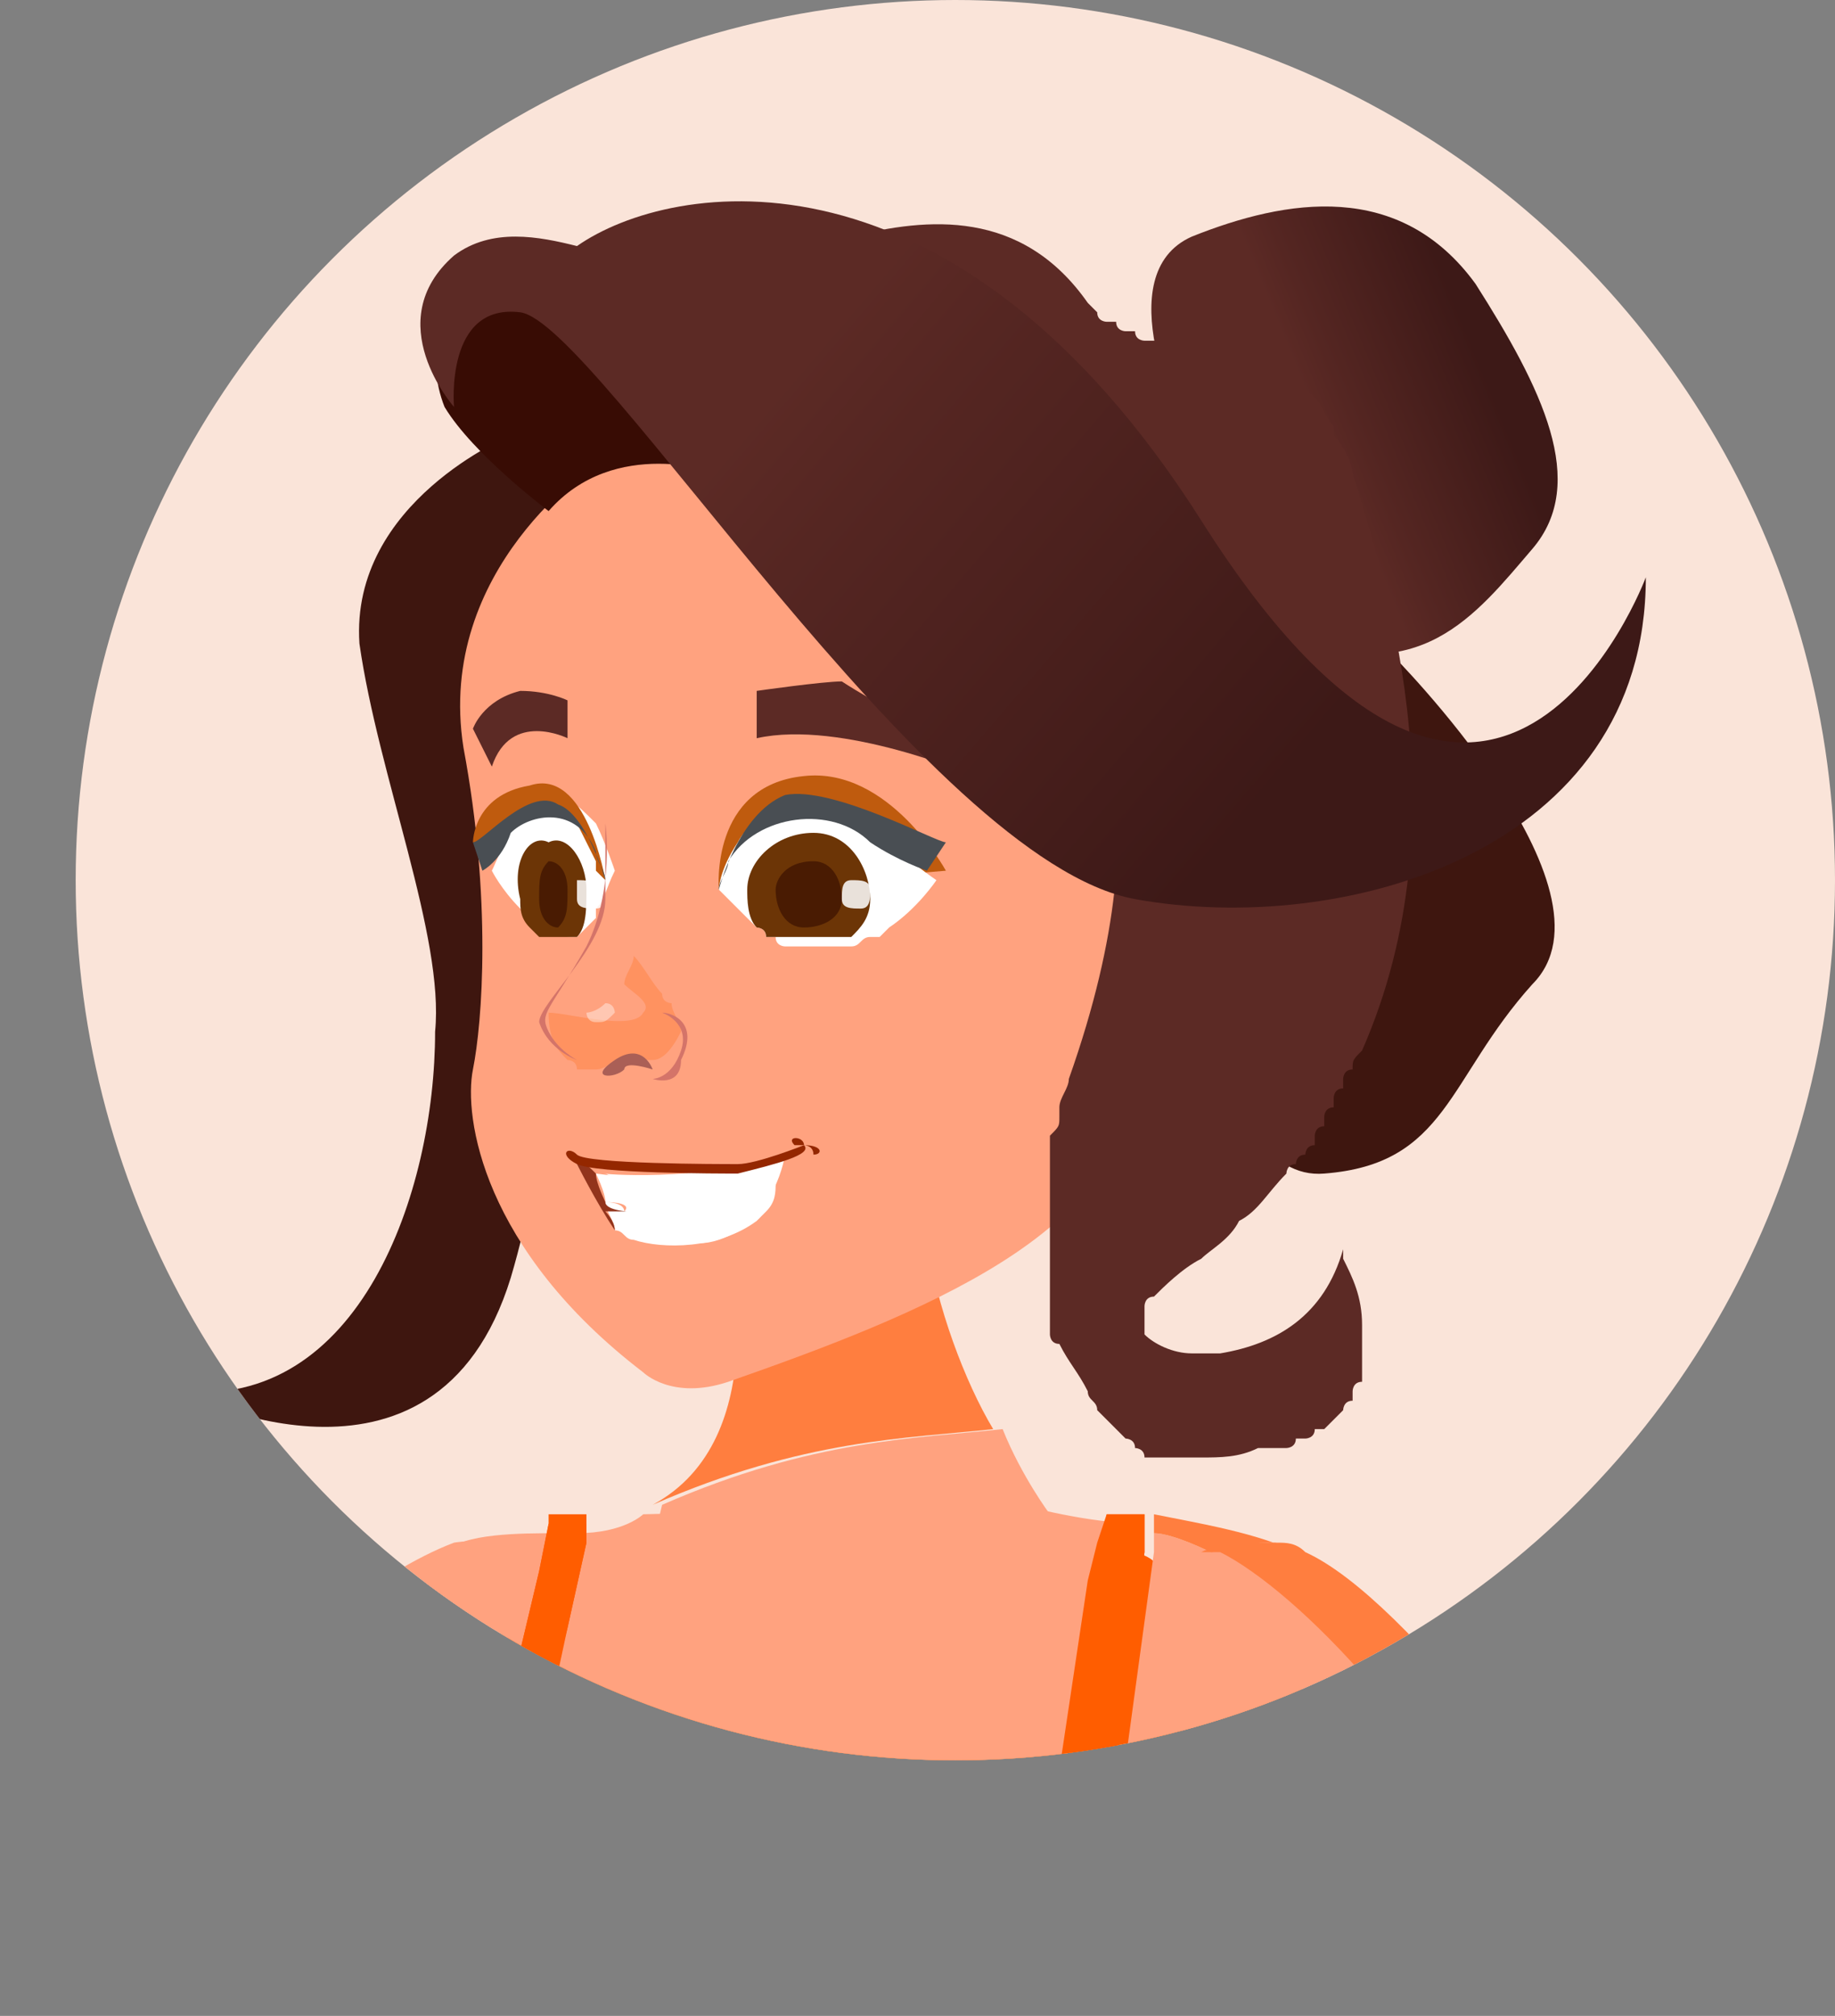 <!-- Generator: Adobe Illustrator 24.0.3, SVG Export Plug-In  -->
<svg version="1.1" xmlns="http://www.w3.org/2000/svg" xmlns:xlink="http://www.w3.org/1999/xlink" x="0px" y="0px" width="19.4px"
	 height="21.3px" viewBox="0 0 19.4 21.3" style="enable-background:new 0 0 19.4 21.3;" xml:space="preserve">
<rect x="0" y="0" width="19.4" height="21.3" fill="#808080" stroke="none"/>
<style type="text/css">
	.st0{clip-path:url(#SVGID_2_);}
	.st1{fill:#FFA27F;}
	.st2{fill:#FF7E3F;}
	.st3{fill:#FF5D00;}
	.st4{fill:url(#SVGID_3_);}
	.st5{fill:#3E160F;}
	.st6{fill:#FFFFFF;}
	.st7{fill:#92341C;}
	.st8{fill:#942700;}
	.st9{fill:#380C04;}
	.st10{fill:#5C2A25;}
	.st11{fill:#6C3506;}
	.st12{fill:#491B02;}
	.st13{opacity:0.85;fill:#FFFFFF;}
	.st14{fill:#BF5B0E;}
	.st15{fill:#494E53;}
	.st16{fill:#FF9260;}
	.st17{fill:#D47469;}
	.st18{fill:#AA5F56;}
	.st19{opacity:0.4;fill:#FFFFFF;}
	.st20{fill:url(#SVGID_4_);}
	.st21{clip-path:url(#SVGID_6_);}
	.st22{fill:url(#SVGID_7_);}
	.st23{fill:url(#SVGID_8_);}
</style>
<defs>
</defs>
<g>
	<g>
		<defs>
			<circle id="SVGID_1_" cx="10.1" cy="9.3" r="9.3"/>
		</defs>
		<use xlink:href="#SVGID_1_"  style="overflow:visible;fill:#FAE4D9;"/>
		<clipPath id="SVGID_2_">
			<use xlink:href="#SVGID_1_"  style="overflow:visible;"/>
		</clipPath>
		<g class="st0">
			<g>
				<path class="st1" d="M0,21.3h1.7c1.2-1.2,3.4-3.9,4.1-4.8c-0.5-0.3-1-0.2-1-0.2C4,16.6,2.9,17.5,2.4,18C2.2,18.2,2,18.3,2,18.3
					s-0.5,0.5-1,1.2c-0.2,0.2-0.3,0.4-0.5,0.7c0,0,0,0,0,0c0,0,0,0,0,0C0.4,20.5,0.2,20.9,0,21.3C0,21.2,0,21.2,0,21.3L0,21.3
					C0,21.3,0,21.3,0,21.3z"/>
				<path class="st2" d="M3,21.3c1.4-1.4,3.4-3.8,3.2-4.4c-0.1-0.2-0.2-0.3-0.3-0.4c-0.7,0.9-2.9,3.6-4.1,4.8H3z"/>
				<g>
					<path class="st1" d="M4.7,21.3L4.7,21.3c0.3-0.5,0.5-1.5,0.6-2.1L4.5,19c0,0,0,0,0,0C4.4,19.7,5,20.7,4.7,21.3z"/>
					<path class="st3" d="M4.7,21.3h9.5c0.1-0.3,0.1-0.7,0.2-1.1c0-0.3,0-0.6,0-0.8c0,0-0.2-1.9-2.2-2.9c-0.1-0.1-0.3-0.1-0.4-0.2
						c-0.2-0.1-0.4-0.1-0.6-0.2c-0.4,0.7-1.4,2-3.3,1.8c-1-0.2-1-1-0.8-1.8c-0.2,0-0.6,0.2-0.8,0.3c-0.2,0.1-0.3,0.2-0.4,0.3l0,0
						c-0.7,0.6-1,1.5-1.2,2.1c0,0.1-0.1,0.2-0.1,0.3c0,0,0,0,0,0l0.7,0.3C5.2,19.8,5,20.8,4.7,21.3z"/>
					<path class="st1" d="M5.7,18.7c2.6,1.6,5.6,0,5.6,0l0.4-2.6h0.4c-0.6,0-1.3-0.2-1.3-0.2l-4,0.1c0,0-0.2,0.2-0.7,0.2L5.7,18.7z"
						/>
					<path class="st1" d="M4.5,19C4.5,19,4.5,19,4.5,19l0.7,0.3c0-0.3,0.1-0.5,0.1-0.5l0.5-2.1l0.1-0.5c-0.4,0-1,0-1.2,0.2
						C4.1,16.8,4.5,18.9,4.5,19z"/>
					<path class="st3" d="M11.2,21.3h2.7l-2.1-2.7c0,0,0,0,0,0l0.3-2.2l0-0.2l0-0.2h-0.4l0,0.2l-0.1,0.4l-0.3,2c0,0-3.1,1.6-5.6,0
						L6,17.2l0.2-0.9l0,0l0-0.2c-0.1,0-0.2,0-0.4,0l-0.1,0.5l0,0l-0.5,2.1c0,0,0,0.2-0.1,0.5l2.6,0.9L11.2,21.3z"/>
					<g>
						<path class="st1" d="M7.8,17.8c1.8,0.3,2.8-1,3.3-1.8c0,0-0.3-0.4-0.5-0.9c-0.9,0.1-2,0.1-3.6,0.8C6.8,16.7,6.8,17.7,7.8,17.8
							z"/>
						<path class="st2" d="M6.9,15.9c1.6-0.7,2.7-0.7,3.6-0.8c-0.3-0.5-0.6-1.3-0.7-2H7.7C7.7,13.2,8.2,15.2,6.9,15.9z"/>
					</g>
					<path class="st1" d="M13.9,21.3h0.3c0-0.2,0.1-0.4,0.1-0.6c0-0.2,0.1-0.4,0.1-0.6c0.1-0.8,0.2-1.7,0.1-2.4
						c0-0.3-0.1-0.5-0.2-0.7c-0.1-0.3-0.3-0.5-0.6-0.6c0,0,0,0,0,0c0,0,0,0,0,0h0c-0.1-0.1-0.2-0.1-0.3-0.1c-0.2,0-0.4,0-0.6,0.1
						c0,0-0.4-0.2-0.6-0.2l0,0.2l-0.3,2.2c0,0,0,0,0,0L13.9,21.3z"/>
					<path class="st3" d="M4.9,21.3l3-1.2l3.9-1.5l0.3-2.2l0-0.2l0-0.2l-0.4,0l-0.1,0.3l-0.1,0.4l-0.3,2c0,0-3.1,1.6-5.6,0L6,17.2
						l0.2-0.9l0,0l0-0.2l0-0.1l-0.4,0l0,0.1l-0.1,0.5l-0.5,2.1c0,0,0,0.2-0.1,0.5c-0.1,0.6-0.3,1.6-0.6,2.1H4.9z"/>
					<path class="st1" d="M13.7,21.3h0.2l-2.1-2.7C11.8,18.6,12.2,20.3,13.7,21.3z"/>
				</g>
				<path class="st1" d="M14.7,21.3h2.5c-1.3-1.9-3.1-4.3-4.4-4.9c-1,0.3-0.5,1.1-0.4,1.7C12.5,18.4,13.6,19.9,14.7,21.3z"/>
				<path class="st2" d="M14.5,17.8c0.9,1,1.9,2.4,2.7,3.5H18c-1.3-1.9-3.1-4.4-4.2-4.9c0,0,0,0,0,0c0,0,0,0,0,0
					c-0.1-0.1-0.2-0.1-0.3-0.1c-0.2,0-0.4,0-0.6,0.1C13.3,16.6,13.9,17.1,14.5,17.8z"/>
				<path class="st2" d="M12.2,16.2c0.2,0,0.6,0.2,0.6,0.2c0.1,0,0.3-0.1,0.6-0.1c0.1,0,0.2,0,0.3,0.1h0c-0.4-0.2-1-0.3-1.5-0.4
					L12.2,16.2z"/>
				<path class="st2" d="M13.3,16.3c-0.2,0-0.4,0-0.6,0.1h0.9C13.6,16.3,13.4,16.3,13.3,16.3z"/>
			</g>
			<g>
				
					<linearGradient id="SVGID_3_" gradientUnits="userSpaceOnUse" x1="-442.779" y1="4.689" x2="-444.634" y2="3.923" gradientTransform="matrix(-1 0 0 1 -428.912 0)">
					<stop  offset="7.297300e-02" style="stop-color:#5C2A25"/>
					<stop  offset="0.251" style="stop-color:#552622"/>
					<stop  offset="0.987" style="stop-color:#3D1917"/>
				</linearGradient>
				<path class="st4" d="M12.5,4.5c0,0-0.8-1.6,0.1-2c1-0.4,2.2-0.6,3,0.5c0.7,1.1,1.2,2.1,0.6,2.8c-0.6,0.7-1.2,1.5-2.6,0.9
					C12.3,6,12.5,4.5,12.5,4.5z"/>
				<path class="st5" d="M14.7,6.9c0,0,2.5,2.5,1.5,3.5c-0.9,1-0.9,1.9-2.2,2c-1.2,0.1-1.3-2.8-1.3-2.8L14.7,6.9z"/>
				<path class="st5" d="M5.4,4.6c0,0-1.7,0.7-1.6,2.2C4,8.2,4.7,9.9,4.6,10.9c0,1.7-0.8,4-2.7,3.8c0,0,2.7,1.4,3.5-1.2
					c0.8-2.7-0.3-3.4,0-4.2c0.3-0.8,0.3-3.7,0.9-4.1C7,4.8,5.4,4.6,5.4,4.6z"/>
				<path class="st1" d="M6.3,4.9c0,0-1.7,1.1-1.4,3c0.3,1.6,0.2,2.9,0.1,3.4c-0.1,0.5,0.1,1.9,1.8,3.2c0,0,0.3,0.3,0.9,0.1
					c2-0.7,4.3-1.6,4.2-3.2s1-5.4-1.1-6.7C8.8,3.3,6.3,4.9,6.3,4.9z"/>
				<g>
					<g>
						<g>
							<g>
								<g>
									<g>
										<path class="st6" d="M6.4,12.7c0,0,0.3,0,0.2,0.1C6.6,12.7,6.4,12.7,6.4,12.7c0,0.1,0.1,0.2,0.1,0.3
											c0.1,0,0.1,0.1,0.2,0.1C7,13.2,7.6,13.2,8,12.9c0,0,0.1-0.1,0.1-0.1c0,0,0,0,0,0c0.1-0.1,0.1-0.2,0.1-0.3
											c0,0-1.2,0-1.9-0.1C6.3,12.4,6.4,12.6,6.4,12.7z"/>
									</g>
									<path class="st6" d="M8,12.9C8,12.8,8.1,12.8,8,12.9c0.1-0.1-0.1-0.1-0.3-0.1C7.6,12.8,7.8,12.9,8,12.9z"/>
								</g>
								<path class="st7" d="M6.1,12.3c0,0,0.2,0.4,0.4,0.7c0-0.1-0.1-0.2-0.1-0.2s0.1,0,0.2,0c0.1,0-0.2,0-0.2-0.1
									c0,0-0.1-0.2-0.1-0.3C6.2,12.3,6.2,12.3,6.1,12.3z"/>
							</g>
							<path class="st6" d="M8.3,12.2c0,0-0.1,0.7-0.7,0.9c-0.6,0.2-0.8-0.5-0.8-0.5l-0.4-0.2C6.3,12.4,7.4,12.5,8.3,12.2z"/>
						</g>
						<path class="st8" d="M8.5,12.1c0,0,0.1,0,0.1,0.1C8.7,12.2,8.7,12.1,8.5,12.1c0-0.1-0.2-0.1-0.1,0C8.4,12.1,8.5,12.1,8.5,12.1
							z"/>
						<path class="st8" d="M8.5,12.1c0,0-0.5,0.2-0.7,0.2c-0.2,0-1.6,0-1.7-0.1c-0.1-0.1-0.2,0,0,0.1c0.2,0.1,1.5,0.1,1.7,0.1
							C8.2,12.3,8.6,12.2,8.5,12.1C8.6,12,8.5,12.1,8.5,12.1z"/>
					</g>
				</g>
				<path class="st9" d="M5.8,5.4c0,0-0.8-0.6-1.1-1.1C4.5,3.8,4.6,3.1,5.2,3c0.7,0,2.4,2,2.4,2S6.5,4.6,5.8,5.4z"/>
				<path class="st10" d="M11.3,11.4C11.3,11.4,11.3,11.4,11.3,11.4c0,0.1-0.1,0.2-0.1,0.3c0,0,0,0,0,0.1c0,0.1,0,0.1-0.1,0.2
					c0,0,0,0.1,0,0.1c0,0.1,0,0.1,0,0.2c0,0,0,0.1,0,0.1c0,0.1,0,0.1,0,0.2c0,0,0,0.1,0,0.1c0,0.1,0,0.1,0,0.2c0,0,0,0.1,0,0.1
					c0,0.1,0,0.1,0,0.2c0,0,0,0,0,0.1c0,0.1,0,0.1,0,0.2c0,0,0,0,0,0c0,0.1,0,0.1,0,0.2c0,0,0,0,0,0c0,0,0,0,0,0c0,0,0,0.1,0,0.1
					c0,0,0,0,0,0.1c0,0,0,0.1,0,0.1c0,0,0,0,0,0c0,0,0,0.1,0,0.1c0,0,0,0,0,0c0,0,0,0.1,0.1,0.1c0,0,0,0,0,0c0,0,0,0,0,0
					c0.1,0.2,0.2,0.3,0.3,0.5c0,0,0,0,0,0c0,0,0,0,0,0c0,0.1,0.1,0.1,0.1,0.2c0,0,0,0,0,0c0,0,0.1,0.1,0.1,0.1c0,0,0,0,0,0
					c0,0,0,0,0,0c0,0,0.1,0.1,0.1,0.1c0,0,0,0,0,0c0,0,0.1,0.1,0.1,0.1c0,0,0,0,0,0c0,0,0.1,0,0.1,0.1c0,0,0,0,0,0
					c0,0,0.1,0,0.1,0.1c0,0,0,0,0,0c0,0,0,0,0,0c0,0,0.1,0,0.1,0c0,0,0,0,0,0c0,0,0.1,0,0.1,0c0,0,0,0,0,0c0,0,0.1,0,0.1,0
					c0,0,0,0,0,0c0,0,0.1,0,0.1,0c0,0,0,0,0,0c0,0,0,0,0,0c0,0,0,0,0.1,0c0,0,0,0,0,0c0,0,0,0,0,0c0,0,0,0,0,0c0,0,0.1,0,0.1,0
					c0,0,0,0,0,0c0,0,0,0,0.1,0c0,0,0,0-0.1,0c0,0,0,0,0,0c0.2,0,0.4,0,0.6-0.1c0,0,0,0,0,0c0,0,0,0,0,0c0,0,0.1,0,0.1,0
					c0,0,0,0,0,0c0,0,0.1,0,0.1,0c0,0,0,0,0,0c0,0,0,0,0,0c0,0,0,0,0,0c0,0,0,0,0,0c0,0,0,0,0,0c0,0,0,0,0.1,0c0,0,0.1,0,0.1-0.1
					c0,0,0,0,0.1,0c0,0,0.1,0,0.1-0.1c0,0,0,0,0.1,0c0,0,0,0,0.1-0.1c0,0,0,0,0,0c0,0,0.1-0.1,0.1-0.1c0,0,0,0,0,0
					c0,0,0-0.1,0.1-0.1c0,0,0,0,0,0c0,0,0-0.1,0-0.1c0,0,0,0,0,0c0,0,0-0.1,0.1-0.1c0,0,0,0,0,0c0,0,0-0.1,0-0.1c0,0,0,0,0,0
					c0,0,0,0,0,0c0,0,0-0.1,0-0.1c0,0,0,0,0-0.1c0,0,0,0,0-0.1c0,0,0,0,0,0c0,0,0,0,0-0.1c0,0,0,0,0,0c0,0,0-0.1,0-0.1c0,0,0,0,0,0
					c0-0.3-0.1-0.5-0.2-0.7c0,0,0,0,0,0c0,0,0,0,0,0c0,0,0,0,0,0c0,0,0,0,0,0c0-0.1,0-0.1,0-0.1l0,0l0,0c-0.2,0.7-0.7,1-1.3,1.1
					c0,0,0,0,0,0c0,0-0.1,0-0.1,0c0,0,0,0,0,0c0,0-0.1,0-0.1,0c0,0,0,0,0,0c0,0-0.1,0-0.1,0c-0.2,0-0.4-0.1-0.5-0.2c0,0,0,0,0,0
					c0,0,0,0,0,0c0,0,0,0,0,0c0,0,0,0,0-0.1c0,0,0,0,0,0c0,0,0,0,0,0c0,0,0,0,0,0c0,0,0,0,0,0c0,0,0,0,0,0c0,0,0,0,0,0c0,0,0,0,0,0
					c0,0,0,0,0,0c0,0,0,0,0,0c0,0,0,0,0,0c0,0,0,0,0,0c0,0,0,0,0,0c0,0,0,0,0,0c0,0,0,0,0,0c0,0,0,0,0,0c0,0,0,0,0,0c0,0,0,0,0,0
					c0,0,0,0,0-0.1c0,0,0,0,0,0c0,0,0,0,0-0.1c0,0,0,0,0,0c0,0,0-0.1,0.1-0.1c0.1-0.1,0.3-0.3,0.5-0.4c0.1-0.1,0.3-0.2,0.4-0.4
					c0,0,0,0,0,0c0.2-0.1,0.3-0.3,0.5-0.5c0,0,0,0,0,0c0,0,0-0.1,0.1-0.1c0,0,0,0,0,0c0,0,0-0.1,0.1-0.1c0,0,0,0,0,0
					c0,0,0-0.1,0.1-0.1c0,0,0,0,0-0.1c0,0,0-0.1,0.1-0.1c0,0,0,0,0-0.1c0,0,0-0.1,0.1-0.1c0,0,0,0,0-0.1c0,0,0-0.1,0.1-0.1
					c0,0,0,0,0-0.1c0,0,0-0.1,0.1-0.1c0,0,0,0,0,0c0-0.1,0-0.1,0.1-0.2C15.5,8.6,14.6,6,14.3,5c0-0.1-0.1-0.3-0.2-0.4
					c0,0,0-0.1,0-0.1c0,0,0,0,0,0c-0.1-0.1-0.1-0.2-0.2-0.3c0,0,0,0-0.1-0.1c0,0,0,0-0.1-0.1C13.6,4.1,13.5,4,13.5,4c0,0,0,0,0,0
					c0,0-0.1-0.1-0.1-0.1c0,0,0,0-0.1,0c0,0-0.1-0.1-0.1-0.1c0,0-0.1,0-0.1,0c0,0-0.1,0-0.1,0c-0.1,0-0.2-0.1-0.3-0.1
					c-0.1,0-0.2-0.1-0.3-0.1c0,0,0,0,0,0c0,0,0,0,0,0c0,0,0,0,0,0c0,0,0,0,0,0c0,0,0,0,0,0c0,0,0,0,0,0c0,0-0.1,0-0.1,0c0,0,0,0,0,0
					c0,0,0,0,0,0c0,0,0,0,0,0c0,0,0,0,0,0c0,0,0,0-0.1,0c0,0,0,0-0.1,0c0,0,0,0,0,0c0,0,0,0,0,0c0,0-0.1,0-0.1-0.1c0,0,0,0-0.1,0
					c0,0-0.1,0-0.1-0.1c0,0,0,0-0.1,0c0,0-0.1,0-0.1-0.1c0,0,0,0,0,0c0,0,0,0,0,0c0,0,0,0,0,0c0,0,0,0,0,0c0,0,0,0,0,0
					c0,0,0,0-0.1-0.1c0,0,0,0,0,0c0,0,0,0,0,0C10.8,2.2,9.8,2.3,9,2.5c-0.1,0-0.1,0-0.2,0.1c0,0,0,0,0,0c0,0,0,0,0,0c0,0,0,0,0,0
					c0,0,0,0,0,0c0,0,0,0,0,0c0,0,0,0,0,0c0,0,0,0,0,0c0,0,0,0,0,0c0,0,0,0,0,0c0,0,0,0.1-0.1,0.1c0,0.1,0,0.2,0,0.2c0,0,0,0,0,0
					c0,0,0,0,0,0.1c0,0,0,0,0,0c0,0,0,0,0,0.1c0,0,0,0,0,0c0,0,0,0,0,0.1c0,0,0,0,0,0c0,0.1,0,0.1,0.1,0.2l2.5,3.4
					c0,0,0.1,0.1,0.1,0.1C11.4,7.2,12.4,8.3,11.3,11.4z M11.5,3C11.5,3,11.5,2.9,11.5,3C11.5,2.9,11.5,3,11.5,3z M11.6,3
					C11.6,3,11.6,3,11.6,3C11.6,3,11.6,3,11.6,3z M11.8,3.1C11.8,3.1,11.8,3.1,11.8,3.1C11.8,3.1,11.8,3.1,11.8,3.1z M12.3,3.4
					C12.3,3.4,12.3,3.4,12.3,3.4C12.3,3.4,12.3,3.4,12.3,3.4z M13,12.9C13,12.9,13,12.9,13,12.9C13,12.9,13,12.9,13,12.9z M13.3,3.8
					C13.2,3.8,13.2,3.8,13.3,3.8C13.2,3.8,13.2,3.8,13.3,3.8z M14.9,10.6C14.9,10.6,14.9,10.6,14.9,10.6
					C14.9,10.6,14.9,10.6,14.9,10.6z M14.8,10.8C14.8,10.8,14.8,10.8,14.8,10.8C14.8,10.8,14.8,10.8,14.8,10.8z M14.7,11
					C14.7,11,14.7,11,14.7,11C14.7,11,14.7,11,14.7,11z M14.6,11.2C14.6,11.2,14.6,11.2,14.6,11.2C14.6,11.2,14.6,11.2,14.6,11.2z
					 M14.5,11.4C14.5,11.4,14.5,11.3,14.5,11.4C14.5,11.3,14.5,11.4,14.5,11.4z M14.4,11.5C14.4,11.5,14.4,11.5,14.4,11.5
					C14.4,11.5,14.4,11.5,14.4,11.5z M14.3,11.7C14.3,11.7,14.3,11.6,14.3,11.7C14.3,11.6,14.3,11.7,14.3,11.7z M13.1,12.8
					C13.1,12.8,13.1,12.8,13.1,12.8C13.1,12.8,13.1,12.8,13.1,12.8z M12.8,13.1C12.8,13.1,12.8,13.1,12.8,13.1
					C12.8,13.1,12.8,13.1,12.8,13.1z M12.9,13C12.9,13,12.9,13,12.9,13C12.9,13,12.9,13,12.9,13z M12.8,13.2
					C12.8,13.2,12.8,13.1,12.8,13.2C12.8,13.1,12.8,13.2,12.8,13.2z M12.8,13.2C12.8,13.2,12.8,13.2,12.8,13.2
					C12.8,13.2,12.8,13.2,12.8,13.2z M12.8,13.3C12.8,13.3,12.8,13.3,12.8,13.3C12.8,13.3,12.8,13.3,12.8,13.3z M12.8,13.4
					C12.8,13.4,12.8,13.4,12.8,13.4C12.8,13.4,12.8,13.4,12.8,13.4z M12.8,13.4C12.8,13.4,12.8,13.4,12.8,13.4
					C12.8,13.4,12.8,13.4,12.8,13.4z M12.8,13.6C12.8,13.6,12.8,13.6,12.8,13.6C12.8,13.6,12.8,13.6,12.8,13.6z M12.8,13.7
					C12.8,13.7,12.8,13.7,12.8,13.7C12.8,13.7,12.8,13.7,12.8,13.7z M12.9,13.8C12.9,13.8,12.9,13.8,12.9,13.8
					C12.9,13.8,12.9,13.8,12.9,13.8z M13,13.9C13,13.9,13,13.9,13,13.9C13,13.9,13,13.9,13,13.9z M13.7,14.2
					C13.7,14.2,13.7,14.2,13.7,14.2C13.7,14.2,13.7,14.2,13.7,14.2z M14.4,14C14.4,14,14.4,14,14.4,14C14.4,14,14.4,14,14.4,14z
					 M14.5,13.9C14.5,13.9,14.5,13.9,14.5,13.9C14.5,13.9,14.5,13.9,14.5,13.9z M13.9,14.2C13.9,14.2,13.9,14.2,13.9,14.2
					C13.9,14.2,13.9,14.2,13.9,14.2z M14,14.2C14,14.2,14,14.2,14,14.2C14,14.2,14,14.2,14,14.2z M14.6,13.9
					C14.6,13.9,14.6,13.9,14.6,13.9C14.6,13.9,14.6,13.9,14.6,13.9z M14.7,13.8C14.7,13.8,14.7,13.8,14.7,13.8
					C14.7,13.8,14.7,13.8,14.7,13.8z M14.8,13.7C14.8,13.7,14.8,13.7,14.8,13.7C14.8,13.7,14.8,13.7,14.8,13.7z M14.9,13.6
					C14.9,13.6,14.8,13.6,14.9,13.6C14.8,13.6,14.9,13.6,14.9,13.6z M14.9,13.5C14.9,13.5,14.9,13.5,14.9,13.5
					C14.9,13.5,14.9,13.5,14.9,13.5z M15,13.4C15,13.4,15,13.4,15,13.4C15,13.4,15,13.4,15,13.4z M15,13.3C15,13.3,15,13.3,15,13.3
					C15,13.3,15,13.3,15,13.3z M15.3,14.2C15.3,14.2,15.3,14.2,15.3,14.2C15.3,14.2,15.3,14.2,15.3,14.2z M15.2,14.6
					C15.3,14.6,15.3,14.6,15.2,14.6C15.3,14.6,15.3,14.6,15.2,14.6z M15.2,14.7C15.2,14.7,15.2,14.7,15.2,14.7
					C15.2,14.7,15.2,14.7,15.2,14.7z M15.1,14.9C15.1,14.8,15.1,14.8,15.1,14.9C15.1,14.8,15.1,14.8,15.1,14.9z M14.9,15.1
					C14.9,15.1,14.9,15.1,14.9,15.1C14.9,15.1,14.9,15.1,14.9,15.1z M14.7,15.2C14.7,15.2,14.7,15.2,14.7,15.2
					C14.7,15.2,14.7,15.2,14.7,15.2z M14.6,15.3C14.6,15.3,14.6,15.3,14.6,15.3C14.6,15.3,14.6,15.3,14.6,15.3z M14.3,15.5
					C14.3,15.5,14.3,15.5,14.3,15.5C14.3,15.5,14.3,15.5,14.3,15.5z M14.2,15.5C14.2,15.5,14.2,15.5,14.2,15.5
					C14.2,15.5,14.2,15.5,14.2,15.5z M14.1,15.5C14.1,15.5,14.1,15.5,14.1,15.5C14.1,15.5,14.1,15.5,14.1,15.5z M13.8,14.2
					C13.8,14.2,13.8,14.2,13.8,14.2C13.8,14.2,13.8,14.2,13.8,14.2z M11.7,14.9C11.7,14.9,11.7,14.9,11.7,14.9
					C11.7,14.9,11.7,14.9,11.7,14.9z"/>
				<path class="st10" d="M10.3,8.2c0,0-1.4-0.6-2.3-0.4l0-0.5c0,0,0.7-0.1,0.9-0.1C9.2,7.4,10.3,8,10.3,8V8.2z"/>
				<path class="st10" d="M6,7.4l0,0.4c0,0-0.6-0.3-0.8,0.3L5,7.7c0,0,0.1-0.3,0.5-0.4C5.8,7.3,6,7.4,6,7.4z"/>
				<g>
					<g>
						<g>
							<path class="st6" d="M6.1,9.9C6.1,9.9,6.1,9.9,6.1,9.9C6.1,9.9,6.1,9.9,6.1,9.9z"/>
							<path class="st6" d="M6.1,9.9C6.1,9.9,6.1,9.9,6.1,9.9C6.1,9.9,6.1,9.9,6.1,9.9C6.1,9.9,6.1,9.9,6.1,9.9
								C6.1,9.9,6.1,9.8,6.1,9.9c0.1-0.1,0.1-0.1,0.1-0.1c0,0,0,0,0.1-0.1c0,0,0,0,0-0.1c0.1-0.1,0.1-0.2,0.2-0.4
								c0,0-0.1-0.3-0.2-0.5C6.1,8.5,6,8.4,5.8,8.4c-0.2,0-0.3,0.1-0.4,0.3l0,0C5.3,9,5.2,9.2,5.2,9.2l0,0l0,0c0,0,0.1,0.2,0.3,0.4
								c0,0,0,0,0,0c0,0,0,0,0.1,0.1c0,0,0,0,0,0c0,0,0.1,0.1,0.1,0.1c0,0,0,0,0.1,0c0,0,0,0,0.1,0c0,0,0,0,0.1,0c0,0,0,0,0,0
								C5.9,9.9,6,9.9,6.1,9.9C6,9.9,6,9.9,6.1,9.9C6,9.9,6,9.9,6.1,9.9C6.1,9.9,6.1,9.9,6.1,9.9z M6.2,9.8C6.2,9.7,6.2,9.7,6.2,9.8
								C6.2,9.7,6.2,9.7,6.2,9.8z M6.3,9.6C6.3,9.6,6.3,9.6,6.3,9.6C6.3,9.6,6.3,9.6,6.3,9.6z M5.7,8.4C5.7,8.4,5.7,8.4,5.7,8.4
								C5.7,8.4,5.7,8.4,5.7,8.4z M5.8,9.9C5.8,9.9,5.8,9.9,5.8,9.9C5.8,9.9,5.8,9.9,5.8,9.9z"/>
						</g>
						<path class="st11" d="M5.5,9.5c0,0.1,0,0.2,0.1,0.3c0,0,0,0,0,0c0,0,0.1,0.1,0.1,0.1c0,0,0,0,0.1,0c0,0,0,0,0.1,0
							c0,0,0,0,0.1,0c0,0,0,0,0,0c0,0,0,0,0,0c0,0,0,0,0,0c0,0,0,0,0.1,0l0,0c0,0,0,0,0,0l0,0c0,0,0,0,0,0c0,0,0,0,0,0
							c0.1-0.1,0.1-0.3,0.1-0.5c0-0.3-0.2-0.6-0.4-0.5C5.6,8.8,5.4,9.1,5.5,9.5z"/>
						<path class="st12" d="M6,9.4c0,0.2,0,0.3-0.1,0.4c-0.1,0-0.2-0.1-0.2-0.3c0-0.2,0-0.3,0.1-0.4C5.9,9.1,6,9.2,6,9.4z"/>
						<path class="st13" d="M6.1,9.5c0,0.1,0.1,0.1,0.2,0.1c0.1,0,0.1-0.1,0-0.2c0-0.1-0.1-0.1-0.2-0.1C6.1,9.3,6.1,9.4,6.1,9.5z"/>
						<path class="st14" d="M6.4,9.3c0,0-0.2-1.2-0.8-1C5,8.4,5,8.9,5,8.9l0.2,0l0.4-0.3l0.2,0l0.2,0l0.1,0.1l0.1,0.2l0.1,0.2l0,0.1
							L6.4,9.3z"/>
						<path class="st15" d="M5,8.9l0.1,0.3c0,0,0.2-0.1,0.3-0.4C5.6,8.6,6.1,8.5,6.3,9c0,0.1,0.1,0.2,0.1,0.3c0,0-0.2-0.7-0.5-0.8
							C5.6,8.3,5.1,8.9,5,8.9z"/>
					</g>
					<path class="st14" d="M7.6,9.4c0,0-0.1-1.1,0.9-1.2c0.9-0.1,1.5,1,1.5,1L7.6,9.4z"/>
					<g>
						<path class="st6" d="M8.3,10C8.3,10,8.3,10,8.3,10C8.3,10,8.3,10,8.3,10z"/>
						<path class="st6" d="M8.3,10c0,0,0.1,0,0.1,0c0,0,0,0,0.1,0c0,0,0.1,0,0.1,0c0,0,0.1,0,0.1,0c0,0,0.1,0,0.1,0c0,0,0.1,0,0.1,0
							c0,0,0.1,0,0.1,0c0.1,0,0.1-0.1,0.2-0.1c0,0,0,0,0.1,0c0,0,0.1-0.1,0.1-0.1c0,0,0,0,0,0c0.3-0.2,0.5-0.5,0.5-0.5l0,0l0,0
							c0,0-0.3-0.2-0.6-0.5l0,0C9,8.5,8.8,8.4,8.5,8.5c-0.3,0-0.6,0.2-0.7,0.4C7.6,9.2,7.6,9.4,7.6,9.4c0.1,0.1,0.2,0.2,0.3,0.3
							c0,0,0,0,0.1,0.1c0,0,0.1,0,0.1,0.1c0,0,0.1,0,0.1,0C8.2,10,8.3,10,8.3,10C8.3,10,8.3,10,8.3,10C8.3,10,8.3,10,8.3,10
							C8.3,10,8.3,10,8.3,10C8.3,10,8.3,10,8.3,10z M8,9.9C8,9.9,8,9.9,8,9.9C8,9.9,8,9.9,8,9.9z M7.8,9.7C7.8,9.7,7.8,9.7,7.8,9.7
							C7.8,9.7,7.8,9.7,7.8,9.7z M8.7,8.5C8.7,8.5,8.7,8.5,8.7,8.5C8.7,8.5,8.7,8.5,8.7,8.5z M8.8,10C8.8,10,8.8,10,8.8,10
							C8.8,10,8.8,10,8.8,10z"/>
					</g>
					<path class="st11" d="M7.9,9.4c0,0.1,0,0.3,0.1,0.4c0,0,0.1,0,0.1,0.1c0,0,0.1,0,0.1,0c0,0,0.1,0,0.1,0h0c0,0,0,0,0,0
						c0,0,0.1,0,0.1,0c0,0,0,0,0.1,0c0,0,0.1,0,0.1,0c0,0,0.1,0,0.1,0c0,0,0.1,0,0.1,0c0,0,0.1,0,0.1,0c0,0,0,0,0.1,0
						c0.1-0.1,0.2-0.2,0.2-0.4c0-0.3-0.2-0.7-0.6-0.7C8.2,8.8,7.9,9.1,7.9,9.4z"/>
					<path class="st12" d="M8.2,9.4c0,0.2,0.1,0.4,0.3,0.4c0.2,0,0.4-0.1,0.4-0.3c0-0.2-0.1-0.4-0.3-0.4C8.3,9.1,8.2,9.3,8.2,9.4z"
						/>
					<path class="st15" d="M10,8.9L9.8,9.2c0,0-0.3-0.1-0.6-0.3C8.8,8.5,8,8.6,7.7,9.1c0,0.1-0.1,0.2-0.1,0.3c0,0,0.2-0.8,0.7-1
						C8.8,8.3,9.9,8.9,10,8.9z"/>
					<path class="st13" d="M8.9,9.5c0,0.1,0.1,0.1,0.2,0.1c0.1,0,0.1-0.1,0.1-0.2c0-0.1-0.1-0.1-0.2-0.1C8.9,9.3,8.9,9.4,8.9,9.5z"
						/>
				</g>
				<g>
					<g>
						<path class="st16" d="M6,11.2c0,0,0.1,0,0.1,0.1c0,0,0,0,0,0c0,0,0.1,0,0.1,0c0,0,0.1,0,0.1,0c0.1,0,0.2-0.1,0.2-0.1
							s0.2,0,0.3,0c0,0,0,0,0,0c0,0,0,0,0,0c0,0,0.1,0,0.1,0l0,0c0,0,0,0,0,0c0,0,0,0,0,0c0.1,0,0.2-0.1,0.3-0.3
							c0-0.1-0.1-0.2-0.1-0.3c0,0-0.1,0-0.1-0.1c0,0,0,0,0,0c0,0,0,0,0,0c-0.1-0.1-0.2-0.3-0.3-0.4c0,0.1-0.1,0.2-0.1,0.3
							c0.1,0.1,0.3,0.2,0.2,0.3c-0.1,0.2-0.8,0-1,0c0,0,0,0,0,0C5.8,11,5.9,11.1,6,11.2z"/>
						<path class="st17" d="M6.4,8.7c0,0,0.1,0.7-0.2,1.3c-0.4,0.7-0.5,0.7-0.4,0.9c0.1,0.2,0.3,0.3,0.3,0.3s-0.3-0.1-0.4-0.4
							C5.7,10.6,6.4,10,6.4,9.5C6.4,9,6.4,8.7,6.4,8.7z"/>
						<path class="st17" d="M7,10.7c0,0,0.3,0.1,0.2,0.4c-0.1,0.3-0.3,0.3-0.3,0.3s0.3,0.1,0.3-0.2C7.4,10.8,7.1,10.7,7,10.7z"/>
						<path class="st18" d="M6.9,11.3c0,0-0.1-0.3-0.4-0.1c-0.3,0.2,0,0.2,0.1,0.1C6.6,11.2,6.9,11.3,6.9,11.3z"/>
					</g>
					<path class="st19" d="M6.2,10.7c0,0,0,0.1,0.1,0.1s0.1,0,0.2-0.1c0,0,0-0.1-0.1-0.1C6.3,10.7,6.2,10.7,6.2,10.7z"/>
				</g>
				
					<linearGradient id="SVGID_4_" gradientUnits="userSpaceOnUse" x1="-437.373" y1="2.989" x2="-442.995" y2="7.788" gradientTransform="matrix(-1 0 0 1 -428.912 0)">
					<stop  offset="7.297300e-02" style="stop-color:#5C2A25"/>
					<stop  offset="0.251" style="stop-color:#552622"/>
					<stop  offset="0.987" style="stop-color:#3D1917"/>
				</linearGradient>
				<path class="st20" d="M4.8,2.7c0.4-0.3,0.9-0.2,1.3-0.1c1-0.7,4-1.2,6.6,2.9c3.1,4.9,4.7,0.6,4.7,0.6c0,2.9-3.2,3.8-5.4,3.4
					C9.8,9.1,6.3,3.4,5.5,3.3c-0.8-0.1-0.7,1-0.7,1S4,3.4,4.8,2.7z"/>
			</g>
		</g>
	</g>
</g>
</svg>
